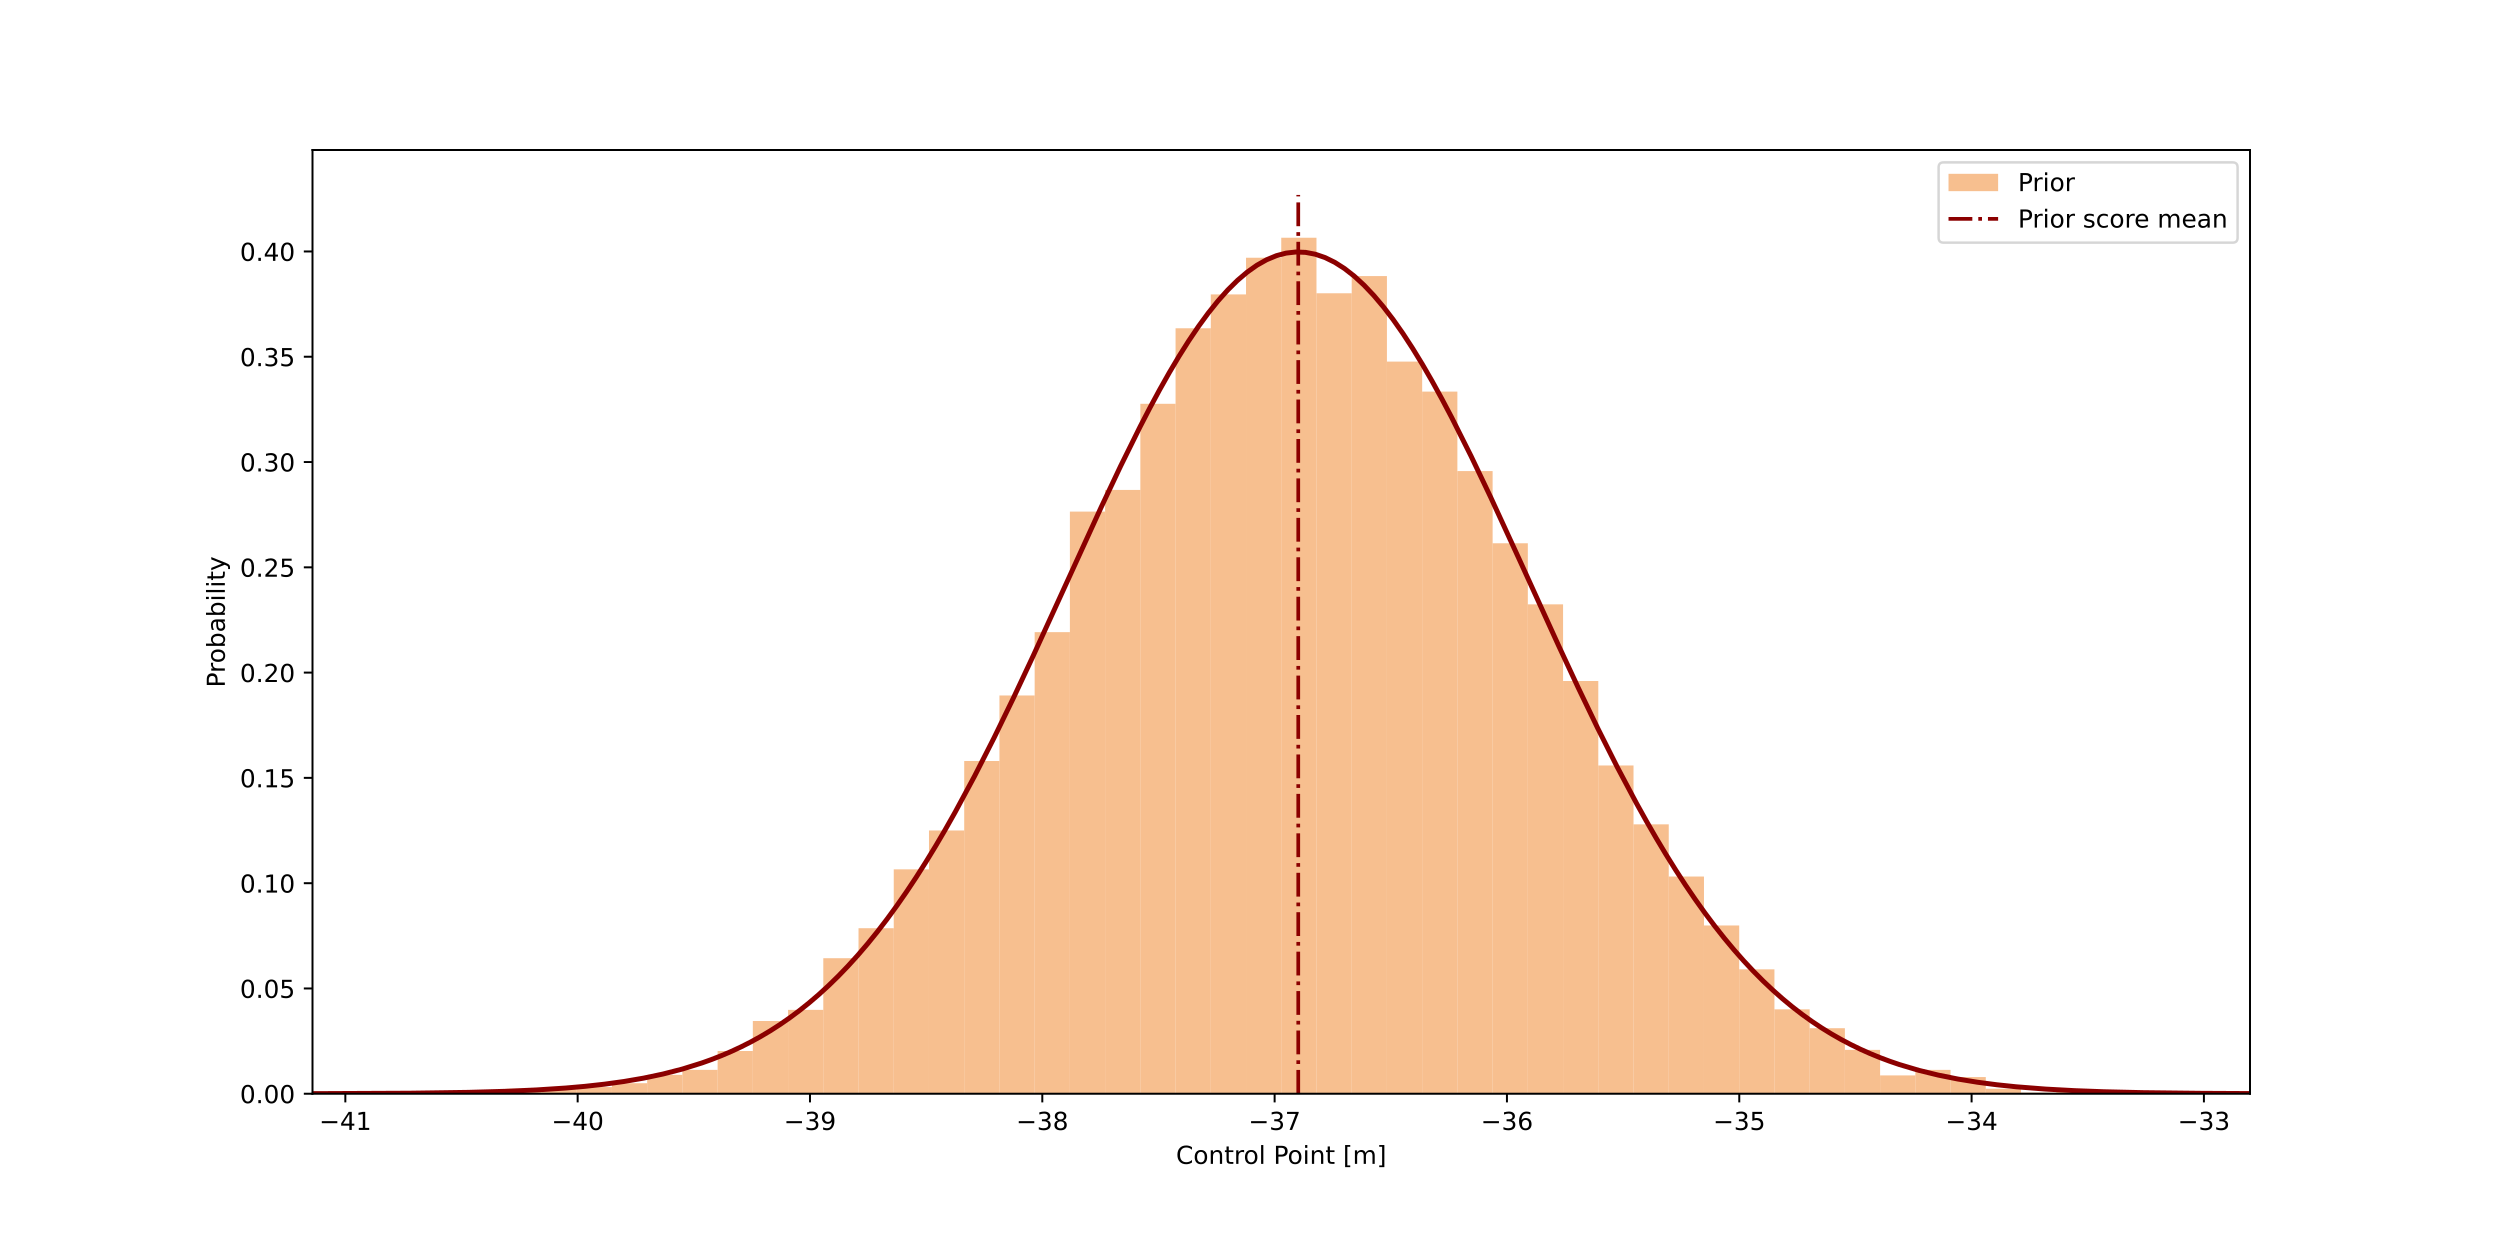 <?xml version="1.0" encoding="utf-8" standalone="no"?>
<!DOCTYPE svg PUBLIC "-//W3C//DTD SVG 1.1//EN"
  "http://www.w3.org/Graphics/SVG/1.1/DTD/svg11.dtd">
<!-- Created with matplotlib (https://matplotlib.org/) -->
<svg height="504pt" version="1.1" viewBox="0 0 1008 504" width="1008pt" xmlns="http://www.w3.org/2000/svg" xmlns:xlink="http://www.w3.org/1999/xlink">
 <defs>
  <style type="text/css">
*{stroke-linecap:butt;stroke-linejoin:round;}
  </style>
 </defs>
 <g id="figure_1">
  <g id="patch_1">
   <path d="M 0 504 
L 1008 504 
L 1008 0 
L 0 0 
z
" style="fill:#ffffff;"/>
  </g>
  <g id="axes_1">
   <g id="patch_2">
    <path d="M 126 441 
L 907.2 441 
L 907.2 60.48 
L 126 60.48 
z
" style="fill:#ffffff;"/>
   </g>
   <g id="patch_3">
    <path clip-path="url(#p8ef3397b6d)" d="M 161.509 441 
L 175.713 441 
L 175.713 440.328 
L 161.509 440.328 
z
" style="fill:#f4a460;opacity:0.7;"/>
   </g>
   <g id="patch_4">
    <path clip-path="url(#p8ef3397b6d)" d="M 175.713 441 
L 189.916 441 
L 189.916 440.552 
L 175.713 440.552 
z
" style="fill:#f4a460;opacity:0.7;"/>
   </g>
   <g id="patch_5">
    <path clip-path="url(#p8ef3397b6d)" d="M 189.916 441 
L 204.12 441 
L 204.12 440.328 
L 189.916 440.328 
z
" style="fill:#f4a460;opacity:0.7;"/>
   </g>
   <g id="patch_6">
    <path clip-path="url(#p8ef3397b6d)" d="M 204.12 441 
L 218.324 441 
L 218.324 438.984 
L 204.12 438.984 
z
" style="fill:#f4a460;opacity:0.7;"/>
   </g>
   <g id="patch_7">
    <path clip-path="url(#p8ef3397b6d)" d="M 218.324 441 
L 232.527 441 
L 232.527 438.536 
L 218.324 438.536 
z
" style="fill:#f4a460;opacity:0.7;"/>
   </g>
   <g id="patch_8">
    <path clip-path="url(#p8ef3397b6d)" d="M 232.527 441 
L 246.731 441 
L 246.731 438.312 
L 232.527 438.312 
z
" style="fill:#f4a460;opacity:0.7;"/>
   </g>
   <g id="patch_9">
    <path clip-path="url(#p8ef3397b6d)" d="M 246.731 441 
L 260.935 441 
L 260.935 436.745 
L 246.731 436.745 
z
" style="fill:#f4a460;opacity:0.7;"/>
   </g>
   <g id="patch_10">
    <path clip-path="url(#p8ef3397b6d)" d="M 260.935 441 
L 275.138 441 
L 275.138 433.385 
L 260.935 433.385 
z
" style="fill:#f4a460;opacity:0.7;"/>
   </g>
   <g id="patch_11">
    <path clip-path="url(#p8ef3397b6d)" d="M 275.138 441 
L 289.342 441 
L 289.342 431.369 
L 275.138 431.369 
z
" style="fill:#f4a460;opacity:0.7;"/>
   </g>
   <g id="patch_12">
    <path clip-path="url(#p8ef3397b6d)" d="M 289.342 441 
L 303.545 441 
L 303.545 423.754 
L 289.342 423.754 
z
" style="fill:#f4a460;opacity:0.7;"/>
   </g>
   <g id="patch_13">
    <path clip-path="url(#p8ef3397b6d)" d="M 303.545 441 
L 317.749 441 
L 317.749 411.659 
L 303.545 411.659 
z
" style="fill:#f4a460;opacity:0.7;"/>
   </g>
   <g id="patch_14">
    <path clip-path="url(#p8ef3397b6d)" d="M 317.749 441 
L 331.953 441 
L 331.953 407.18 
L 317.749 407.18 
z
" style="fill:#f4a460;opacity:0.7;"/>
   </g>
   <g id="patch_15">
    <path clip-path="url(#p8ef3397b6d)" d="M 331.953 441 
L 346.156 441 
L 346.156 386.351 
L 331.953 386.351 
z
" style="fill:#f4a460;opacity:0.7;"/>
   </g>
   <g id="patch_16">
    <path clip-path="url(#p8ef3397b6d)" d="M 346.156 441 
L 360.36 441 
L 360.36 374.256 
L 346.156 374.256 
z
" style="fill:#f4a460;opacity:0.7;"/>
   </g>
   <g id="patch_17">
    <path clip-path="url(#p8ef3397b6d)" d="M 360.36 441 
L 374.564 441 
L 374.564 350.515 
L 360.36 350.515 
z
" style="fill:#f4a460;opacity:0.7;"/>
   </g>
   <g id="patch_18">
    <path clip-path="url(#p8ef3397b6d)" d="M 374.564 441 
L 388.767 441 
L 388.767 334.837 
L 374.564 334.837 
z
" style="fill:#f4a460;opacity:0.7;"/>
   </g>
   <g id="patch_19">
    <path clip-path="url(#p8ef3397b6d)" d="M 388.767 441 
L 402.971 441 
L 402.971 306.84 
L 388.767 306.84 
z
" style="fill:#f4a460;opacity:0.7;"/>
   </g>
   <g id="patch_20">
    <path clip-path="url(#p8ef3397b6d)" d="M 402.971 441 
L 417.175 441 
L 417.175 280.411 
L 402.971 280.411 
z
" style="fill:#f4a460;opacity:0.7;"/>
   </g>
   <g id="patch_21">
    <path clip-path="url(#p8ef3397b6d)" d="M 417.175 441 
L 431.378 441 
L 431.378 254.878 
L 417.175 254.878 
z
" style="fill:#f4a460;opacity:0.7;"/>
   </g>
   <g id="patch_22">
    <path clip-path="url(#p8ef3397b6d)" d="M 431.378 441 
L 445.582 441 
L 445.582 206.276 
L 431.378 206.276 
z
" style="fill:#f4a460;opacity:0.7;"/>
   </g>
   <g id="patch_23">
    <path clip-path="url(#p8ef3397b6d)" d="M 445.582 441 
L 459.785 441 
L 459.785 197.541 
L 445.582 197.541 
z
" style="fill:#f4a460;opacity:0.7;"/>
   </g>
   <g id="patch_24">
    <path clip-path="url(#p8ef3397b6d)" d="M 459.785 441 
L 473.989 441 
L 473.989 162.825 
L 459.785 162.825 
z
" style="fill:#f4a460;opacity:0.7;"/>
   </g>
   <g id="patch_25">
    <path clip-path="url(#p8ef3397b6d)" d="M 473.989 441 
L 488.193 441 
L 488.193 132.365 
L 473.989 132.365 
z
" style="fill:#f4a460;opacity:0.7;"/>
   </g>
   <g id="patch_26">
    <path clip-path="url(#p8ef3397b6d)" d="M 488.193 441 
L 502.396 441 
L 502.396 118.702 
L 488.193 118.702 
z
" style="fill:#f4a460;opacity:0.7;"/>
   </g>
   <g id="patch_27">
    <path clip-path="url(#p8ef3397b6d)" d="M 502.396 441 
L 516.6 441 
L 516.6 103.92 
L 502.396 103.92 
z
" style="fill:#f4a460;opacity:0.7;"/>
   </g>
   <g id="patch_28">
    <path clip-path="url(#p8ef3397b6d)" d="M 516.6 441 
L 530.804 441 
L 530.804 95.857 
L 516.6 95.857 
z
" style="fill:#f4a460;opacity:0.7;"/>
   </g>
   <g id="patch_29">
    <path clip-path="url(#p8ef3397b6d)" d="M 530.804 441 
L 545.007 441 
L 545.007 118.254 
L 530.804 118.254 
z
" style="fill:#f4a460;opacity:0.7;"/>
   </g>
   <g id="patch_30">
    <path clip-path="url(#p8ef3397b6d)" d="M 545.007 441 
L 559.211 441 
L 559.211 111.311 
L 545.007 111.311 
z
" style="fill:#f4a460;opacity:0.7;"/>
   </g>
   <g id="patch_31">
    <path clip-path="url(#p8ef3397b6d)" d="M 559.211 441 
L 573.415 441 
L 573.415 145.803 
L 559.211 145.803 
z
" style="fill:#f4a460;opacity:0.7;"/>
   </g>
   <g id="patch_32">
    <path clip-path="url(#p8ef3397b6d)" d="M 573.415 441 
L 587.618 441 
L 587.618 157.898 
L 573.415 157.898 
z
" style="fill:#f4a460;opacity:0.7;"/>
   </g>
   <g id="patch_33">
    <path clip-path="url(#p8ef3397b6d)" d="M 587.618 441 
L 601.822 441 
L 601.822 189.926 
L 587.618 189.926 
z
" style="fill:#f4a460;opacity:0.7;"/>
   </g>
   <g id="patch_34">
    <path clip-path="url(#p8ef3397b6d)" d="M 601.822 441 
L 616.025 441 
L 616.025 219.042 
L 601.822 219.042 
z
" style="fill:#f4a460;opacity:0.7;"/>
   </g>
   <g id="patch_35">
    <path clip-path="url(#p8ef3397b6d)" d="M 616.025 441 
L 630.229 441 
L 630.229 243.68 
L 616.025 243.68 
z
" style="fill:#f4a460;opacity:0.7;"/>
   </g>
   <g id="patch_36">
    <path clip-path="url(#p8ef3397b6d)" d="M 630.229 441 
L 644.433 441 
L 644.433 274.588 
L 630.229 274.588 
z
" style="fill:#f4a460;opacity:0.7;"/>
   </g>
   <g id="patch_37">
    <path clip-path="url(#p8ef3397b6d)" d="M 644.433 441 
L 658.636 441 
L 658.636 308.632 
L 644.433 308.632 
z
" style="fill:#f4a460;opacity:0.7;"/>
   </g>
   <g id="patch_38">
    <path clip-path="url(#p8ef3397b6d)" d="M 658.636 441 
L 672.84 441 
L 672.84 332.373 
L 658.636 332.373 
z
" style="fill:#f4a460;opacity:0.7;"/>
   </g>
   <g id="patch_39">
    <path clip-path="url(#p8ef3397b6d)" d="M 672.84 441 
L 687.044 441 
L 687.044 353.426 
L 672.84 353.426 
z
" style="fill:#f4a460;opacity:0.7;"/>
   </g>
   <g id="patch_40">
    <path clip-path="url(#p8ef3397b6d)" d="M 687.044 441 
L 701.247 441 
L 701.247 373.136 
L 687.044 373.136 
z
" style="fill:#f4a460;opacity:0.7;"/>
   </g>
   <g id="patch_41">
    <path clip-path="url(#p8ef3397b6d)" d="M 701.247 441 
L 715.451 441 
L 715.451 390.83 
L 701.247 390.83 
z
" style="fill:#f4a460;opacity:0.7;"/>
   </g>
   <g id="patch_42">
    <path clip-path="url(#p8ef3397b6d)" d="M 715.451 441 
L 729.655 441 
L 729.655 406.956 
L 715.451 406.956 
z
" style="fill:#f4a460;opacity:0.7;"/>
   </g>
   <g id="patch_43">
    <path clip-path="url(#p8ef3397b6d)" d="M 729.655 441 
L 743.858 441 
L 743.858 414.571 
L 729.655 414.571 
z
" style="fill:#f4a460;opacity:0.7;"/>
   </g>
   <g id="patch_44">
    <path clip-path="url(#p8ef3397b6d)" d="M 743.858 441 
L 758.062 441 
L 758.062 423.306 
L 743.858 423.306 
z
" style="fill:#f4a460;opacity:0.7;"/>
   </g>
   <g id="patch_45">
    <path clip-path="url(#p8ef3397b6d)" d="M 758.062 441 
L 772.265 441 
L 772.265 433.609 
L 758.062 433.609 
z
" style="fill:#f4a460;opacity:0.7;"/>
   </g>
   <g id="patch_46">
    <path clip-path="url(#p8ef3397b6d)" d="M 772.265 441 
L 786.469 441 
L 786.469 431.369 
L 772.265 431.369 
z
" style="fill:#f4a460;opacity:0.7;"/>
   </g>
   <g id="patch_47">
    <path clip-path="url(#p8ef3397b6d)" d="M 786.469 441 
L 800.673 441 
L 800.673 434.281 
L 786.469 434.281 
z
" style="fill:#f4a460;opacity:0.7;"/>
   </g>
   <g id="patch_48">
    <path clip-path="url(#p8ef3397b6d)" d="M 800.673 441 
L 814.876 441 
L 814.876 438.984 
L 800.673 438.984 
z
" style="fill:#f4a460;opacity:0.7;"/>
   </g>
   <g id="patch_49">
    <path clip-path="url(#p8ef3397b6d)" d="M 814.876 441 
L 829.08 441 
L 829.08 440.552 
L 814.876 440.552 
z
" style="fill:#f4a460;opacity:0.7;"/>
   </g>
   <g id="patch_50">
    <path clip-path="url(#p8ef3397b6d)" d="M 829.08 441 
L 843.284 441 
L 843.284 440.328 
L 829.08 440.328 
z
" style="fill:#f4a460;opacity:0.7;"/>
   </g>
   <g id="patch_51">
    <path clip-path="url(#p8ef3397b6d)" d="M 843.284 441 
L 857.487 441 
L 857.487 441 
L 843.284 441 
z
" style="fill:#f4a460;opacity:0.7;"/>
   </g>
   <g id="patch_52">
    <path clip-path="url(#p8ef3397b6d)" d="M 857.487 441 
L 871.691 441 
L 871.691 440.104 
L 857.487 440.104 
z
" style="fill:#f4a460;opacity:0.7;"/>
   </g>
   <g id="matplotlib.axis_1">
    <g id="xtick_1">
     <g id="line2d_1">
      <defs>
       <path d="M 0 0 
L 0 3.5 
" id="m806d39dce5" style="stroke:#000000;stroke-width:0.8;"/>
      </defs>
      <g>
       <use style="stroke:#000000;stroke-width:0.8;" x="139.239" xlink:href="#m806d39dce5" y="441"/>
      </g>
     </g>
     <g id="text_1">
      <!-- −41 -->
      <defs>
       <path d="M 10.594 35.5 
L 73.188 35.5 
L 73.188 27.203 
L 10.594 27.203 
z
" id="DejaVuSans-8722"/>
       <path d="M 37.797 64.312 
L 12.891 25.391 
L 37.797 25.391 
z
M 35.203 72.906 
L 47.609 72.906 
L 47.609 25.391 
L 58.016 25.391 
L 58.016 17.188 
L 47.609 17.188 
L 47.609 0 
L 37.797 0 
L 37.797 17.188 
L 4.891 17.188 
L 4.891 26.703 
z
" id="DejaVuSans-52"/>
       <path d="M 12.406 8.297 
L 28.516 8.297 
L 28.516 63.922 
L 10.984 60.406 
L 10.984 69.391 
L 28.422 72.906 
L 38.281 72.906 
L 38.281 8.297 
L 54.391 8.297 
L 54.391 0 
L 12.406 0 
z
" id="DejaVuSans-49"/>
      </defs>
      <g transform="translate(128.687 455.598)scale(0.1 -0.1)">
       <use xlink:href="#DejaVuSans-8722"/>
       <use x="83.789" xlink:href="#DejaVuSans-52"/>
       <use x="147.412" xlink:href="#DejaVuSans-49"/>
      </g>
     </g>
    </g>
    <g id="xtick_2">
     <g id="line2d_2">
      <g>
       <use style="stroke:#000000;stroke-width:0.8;" x="232.912" xlink:href="#m806d39dce5" y="441"/>
      </g>
     </g>
     <g id="text_2">
      <!-- −40 -->
      <defs>
       <path d="M 31.781 66.406 
Q 24.172 66.406 20.328 58.906 
Q 16.5 51.422 16.5 36.375 
Q 16.5 21.391 20.328 13.891 
Q 24.172 6.391 31.781 6.391 
Q 39.453 6.391 43.281 13.891 
Q 47.125 21.391 47.125 36.375 
Q 47.125 51.422 43.281 58.906 
Q 39.453 66.406 31.781 66.406 
z
M 31.781 74.219 
Q 44.047 74.219 50.516 64.516 
Q 56.984 54.828 56.984 36.375 
Q 56.984 17.969 50.516 8.266 
Q 44.047 -1.422 31.781 -1.422 
Q 19.531 -1.422 13.062 8.266 
Q 6.594 17.969 6.594 36.375 
Q 6.594 54.828 13.062 64.516 
Q 19.531 74.219 31.781 74.219 
z
" id="DejaVuSans-48"/>
      </defs>
      <g transform="translate(222.359 455.598)scale(0.1 -0.1)">
       <use xlink:href="#DejaVuSans-8722"/>
       <use x="83.789" xlink:href="#DejaVuSans-52"/>
       <use x="147.412" xlink:href="#DejaVuSans-48"/>
      </g>
     </g>
    </g>
    <g id="xtick_3">
     <g id="line2d_3">
      <g>
       <use style="stroke:#000000;stroke-width:0.8;" x="326.584" xlink:href="#m806d39dce5" y="441"/>
      </g>
     </g>
     <g id="text_3">
      <!-- −39 -->
      <defs>
       <path d="M 40.578 39.312 
Q 47.656 37.797 51.625 33 
Q 55.609 28.219 55.609 21.188 
Q 55.609 10.406 48.188 4.484 
Q 40.766 -1.422 27.094 -1.422 
Q 22.516 -1.422 17.656 -0.516 
Q 12.797 0.391 7.625 2.203 
L 7.625 11.719 
Q 11.719 9.328 16.594 8.109 
Q 21.484 6.891 26.812 6.891 
Q 36.078 6.891 40.938 10.547 
Q 45.797 14.203 45.797 21.188 
Q 45.797 27.641 41.281 31.266 
Q 36.766 34.906 28.719 34.906 
L 20.219 34.906 
L 20.219 43.016 
L 29.109 43.016 
Q 36.375 43.016 40.234 45.922 
Q 44.094 48.828 44.094 54.297 
Q 44.094 59.906 40.109 62.906 
Q 36.141 65.922 28.719 65.922 
Q 24.656 65.922 20.016 65.031 
Q 15.375 64.156 9.812 62.312 
L 9.812 71.094 
Q 15.438 72.656 20.344 73.438 
Q 25.25 74.219 29.594 74.219 
Q 40.828 74.219 47.359 69.109 
Q 53.906 64.016 53.906 55.328 
Q 53.906 49.266 50.438 45.094 
Q 46.969 40.922 40.578 39.312 
z
" id="DejaVuSans-51"/>
       <path d="M 10.984 1.516 
L 10.984 10.5 
Q 14.703 8.734 18.5 7.812 
Q 22.312 6.891 25.984 6.891 
Q 35.75 6.891 40.891 13.453 
Q 46.047 20.016 46.781 33.406 
Q 43.953 29.203 39.594 26.953 
Q 35.25 24.703 29.984 24.703 
Q 19.047 24.703 12.672 31.312 
Q 6.297 37.938 6.297 49.422 
Q 6.297 60.641 12.938 67.422 
Q 19.578 74.219 30.609 74.219 
Q 43.266 74.219 49.922 64.516 
Q 56.594 54.828 56.594 36.375 
Q 56.594 19.141 48.406 8.859 
Q 40.234 -1.422 26.422 -1.422 
Q 22.703 -1.422 18.891 -0.688 
Q 15.094 0.047 10.984 1.516 
z
M 30.609 32.422 
Q 37.25 32.422 41.125 36.953 
Q 45.016 41.5 45.016 49.422 
Q 45.016 57.281 41.125 61.844 
Q 37.25 66.406 30.609 66.406 
Q 23.969 66.406 20.094 61.844 
Q 16.219 57.281 16.219 49.422 
Q 16.219 41.5 20.094 36.953 
Q 23.969 32.422 30.609 32.422 
z
" id="DejaVuSans-57"/>
      </defs>
      <g transform="translate(316.032 455.598)scale(0.1 -0.1)">
       <use xlink:href="#DejaVuSans-8722"/>
       <use x="83.789" xlink:href="#DejaVuSans-51"/>
       <use x="147.412" xlink:href="#DejaVuSans-57"/>
      </g>
     </g>
    </g>
    <g id="xtick_4">
     <g id="line2d_4">
      <g>
       <use style="stroke:#000000;stroke-width:0.8;" x="420.256" xlink:href="#m806d39dce5" y="441"/>
      </g>
     </g>
     <g id="text_4">
      <!-- −38 -->
      <defs>
       <path d="M 31.781 34.625 
Q 24.75 34.625 20.719 30.859 
Q 16.703 27.094 16.703 20.516 
Q 16.703 13.922 20.719 10.156 
Q 24.75 6.391 31.781 6.391 
Q 38.812 6.391 42.859 10.172 
Q 46.922 13.969 46.922 20.516 
Q 46.922 27.094 42.891 30.859 
Q 38.875 34.625 31.781 34.625 
z
M 21.922 38.812 
Q 15.578 40.375 12.031 44.719 
Q 8.5 49.078 8.5 55.328 
Q 8.5 64.062 14.719 69.141 
Q 20.953 74.219 31.781 74.219 
Q 42.672 74.219 48.875 69.141 
Q 55.078 64.062 55.078 55.328 
Q 55.078 49.078 51.531 44.719 
Q 48 40.375 41.703 38.812 
Q 48.828 37.156 52.797 32.312 
Q 56.781 27.484 56.781 20.516 
Q 56.781 9.906 50.312 4.234 
Q 43.844 -1.422 31.781 -1.422 
Q 19.734 -1.422 13.25 4.234 
Q 6.781 9.906 6.781 20.516 
Q 6.781 27.484 10.781 32.312 
Q 14.797 37.156 21.922 38.812 
z
M 18.312 54.391 
Q 18.312 48.734 21.844 45.562 
Q 25.391 42.391 31.781 42.391 
Q 38.141 42.391 41.719 45.562 
Q 45.312 48.734 45.312 54.391 
Q 45.312 60.062 41.719 63.234 
Q 38.141 66.406 31.781 66.406 
Q 25.391 66.406 21.844 63.234 
Q 18.312 60.062 18.312 54.391 
z
" id="DejaVuSans-56"/>
      </defs>
      <g transform="translate(409.704 455.598)scale(0.1 -0.1)">
       <use xlink:href="#DejaVuSans-8722"/>
       <use x="83.789" xlink:href="#DejaVuSans-51"/>
       <use x="147.412" xlink:href="#DejaVuSans-56"/>
      </g>
     </g>
    </g>
    <g id="xtick_5">
     <g id="line2d_5">
      <g>
       <use style="stroke:#000000;stroke-width:0.8;" x="513.929" xlink:href="#m806d39dce5" y="441"/>
      </g>
     </g>
     <g id="text_5">
      <!-- −37 -->
      <defs>
       <path d="M 8.203 72.906 
L 55.078 72.906 
L 55.078 68.703 
L 28.609 0 
L 18.312 0 
L 43.219 64.594 
L 8.203 64.594 
z
" id="DejaVuSans-55"/>
      </defs>
      <g transform="translate(503.376 455.598)scale(0.1 -0.1)">
       <use xlink:href="#DejaVuSans-8722"/>
       <use x="83.789" xlink:href="#DejaVuSans-51"/>
       <use x="147.412" xlink:href="#DejaVuSans-55"/>
      </g>
     </g>
    </g>
    <g id="xtick_6">
     <g id="line2d_6">
      <g>
       <use style="stroke:#000000;stroke-width:0.8;" x="607.601" xlink:href="#m806d39dce5" y="441"/>
      </g>
     </g>
     <g id="text_6">
      <!-- −36 -->
      <defs>
       <path d="M 33.016 40.375 
Q 26.375 40.375 22.484 35.828 
Q 18.609 31.297 18.609 23.391 
Q 18.609 15.531 22.484 10.953 
Q 26.375 6.391 33.016 6.391 
Q 39.656 6.391 43.531 10.953 
Q 47.406 15.531 47.406 23.391 
Q 47.406 31.297 43.531 35.828 
Q 39.656 40.375 33.016 40.375 
z
M 52.594 71.297 
L 52.594 62.312 
Q 48.875 64.062 45.094 64.984 
Q 41.312 65.922 37.594 65.922 
Q 27.828 65.922 22.672 59.328 
Q 17.531 52.734 16.797 39.406 
Q 19.672 43.656 24.016 45.922 
Q 28.375 48.188 33.594 48.188 
Q 44.578 48.188 50.953 41.516 
Q 57.328 34.859 57.328 23.391 
Q 57.328 12.156 50.688 5.359 
Q 44.047 -1.422 33.016 -1.422 
Q 20.359 -1.422 13.672 8.266 
Q 6.984 17.969 6.984 36.375 
Q 6.984 53.656 15.188 63.938 
Q 23.391 74.219 37.203 74.219 
Q 40.922 74.219 44.703 73.484 
Q 48.484 72.75 52.594 71.297 
z
" id="DejaVuSans-54"/>
      </defs>
      <g transform="translate(597.049 455.598)scale(0.1 -0.1)">
       <use xlink:href="#DejaVuSans-8722"/>
       <use x="83.789" xlink:href="#DejaVuSans-51"/>
       <use x="147.412" xlink:href="#DejaVuSans-54"/>
      </g>
     </g>
    </g>
    <g id="xtick_7">
     <g id="line2d_7">
      <g>
       <use style="stroke:#000000;stroke-width:0.8;" x="701.273" xlink:href="#m806d39dce5" y="441"/>
      </g>
     </g>
     <g id="text_7">
      <!-- −35 -->
      <defs>
       <path d="M 10.797 72.906 
L 49.516 72.906 
L 49.516 64.594 
L 19.828 64.594 
L 19.828 46.734 
Q 21.969 47.469 24.109 47.828 
Q 26.266 48.188 28.422 48.188 
Q 40.625 48.188 47.75 41.5 
Q 54.891 34.812 54.891 23.391 
Q 54.891 11.625 47.562 5.094 
Q 40.234 -1.422 26.906 -1.422 
Q 22.312 -1.422 17.547 -0.641 
Q 12.797 0.141 7.719 1.703 
L 7.719 11.625 
Q 12.109 9.234 16.797 8.062 
Q 21.484 6.891 26.703 6.891 
Q 35.156 6.891 40.078 11.328 
Q 45.016 15.766 45.016 23.391 
Q 45.016 31 40.078 35.438 
Q 35.156 39.891 26.703 39.891 
Q 22.75 39.891 18.812 39.016 
Q 14.891 38.141 10.797 36.281 
z
" id="DejaVuSans-53"/>
      </defs>
      <g transform="translate(690.721 455.598)scale(0.1 -0.1)">
       <use xlink:href="#DejaVuSans-8722"/>
       <use x="83.789" xlink:href="#DejaVuSans-51"/>
       <use x="147.412" xlink:href="#DejaVuSans-53"/>
      </g>
     </g>
    </g>
    <g id="xtick_8">
     <g id="line2d_8">
      <g>
       <use style="stroke:#000000;stroke-width:0.8;" x="794.946" xlink:href="#m806d39dce5" y="441"/>
      </g>
     </g>
     <g id="text_8">
      <!-- −34 -->
      <g transform="translate(784.393 455.598)scale(0.1 -0.1)">
       <use xlink:href="#DejaVuSans-8722"/>
       <use x="83.789" xlink:href="#DejaVuSans-51"/>
       <use x="147.412" xlink:href="#DejaVuSans-52"/>
      </g>
     </g>
    </g>
    <g id="xtick_9">
     <g id="line2d_9">
      <g>
       <use style="stroke:#000000;stroke-width:0.8;" x="888.618" xlink:href="#m806d39dce5" y="441"/>
      </g>
     </g>
     <g id="text_9">
      <!-- −33 -->
      <g transform="translate(878.066 455.598)scale(0.1 -0.1)">
       <use xlink:href="#DejaVuSans-8722"/>
       <use x="83.789" xlink:href="#DejaVuSans-51"/>
       <use x="147.412" xlink:href="#DejaVuSans-51"/>
      </g>
     </g>
    </g>
    <g id="text_10">
     <!-- Control Point [m] -->
     <defs>
      <path d="M 64.406 67.281 
L 64.406 56.891 
Q 59.422 61.531 53.781 63.812 
Q 48.141 66.109 41.797 66.109 
Q 29.297 66.109 22.656 58.469 
Q 16.016 50.828 16.016 36.375 
Q 16.016 21.969 22.656 14.328 
Q 29.297 6.688 41.797 6.688 
Q 48.141 6.688 53.781 8.984 
Q 59.422 11.281 64.406 15.922 
L 64.406 5.609 
Q 59.234 2.094 53.438 0.328 
Q 47.656 -1.422 41.219 -1.422 
Q 24.656 -1.422 15.125 8.703 
Q 5.609 18.844 5.609 36.375 
Q 5.609 53.953 15.125 64.078 
Q 24.656 74.219 41.219 74.219 
Q 47.75 74.219 53.531 72.484 
Q 59.328 70.75 64.406 67.281 
z
" id="DejaVuSans-67"/>
      <path d="M 30.609 48.391 
Q 23.391 48.391 19.188 42.75 
Q 14.984 37.109 14.984 27.297 
Q 14.984 17.484 19.156 11.844 
Q 23.344 6.203 30.609 6.203 
Q 37.797 6.203 41.984 11.859 
Q 46.188 17.531 46.188 27.297 
Q 46.188 37.016 41.984 42.703 
Q 37.797 48.391 30.609 48.391 
z
M 30.609 56 
Q 42.328 56 49.016 48.375 
Q 55.719 40.766 55.719 27.297 
Q 55.719 13.875 49.016 6.219 
Q 42.328 -1.422 30.609 -1.422 
Q 18.844 -1.422 12.172 6.219 
Q 5.516 13.875 5.516 27.297 
Q 5.516 40.766 12.172 48.375 
Q 18.844 56 30.609 56 
z
" id="DejaVuSans-111"/>
      <path d="M 54.891 33.016 
L 54.891 0 
L 45.906 0 
L 45.906 32.719 
Q 45.906 40.484 42.875 44.328 
Q 39.844 48.188 33.797 48.188 
Q 26.516 48.188 22.312 43.547 
Q 18.109 38.922 18.109 30.906 
L 18.109 0 
L 9.078 0 
L 9.078 54.688 
L 18.109 54.688 
L 18.109 46.188 
Q 21.344 51.125 25.703 53.562 
Q 30.078 56 35.797 56 
Q 45.219 56 50.047 50.172 
Q 54.891 44.344 54.891 33.016 
z
" id="DejaVuSans-110"/>
      <path d="M 18.312 70.219 
L 18.312 54.688 
L 36.812 54.688 
L 36.812 47.703 
L 18.312 47.703 
L 18.312 18.016 
Q 18.312 11.328 20.141 9.422 
Q 21.969 7.516 27.594 7.516 
L 36.812 7.516 
L 36.812 0 
L 27.594 0 
Q 17.188 0 13.234 3.875 
Q 9.281 7.766 9.281 18.016 
L 9.281 47.703 
L 2.688 47.703 
L 2.688 54.688 
L 9.281 54.688 
L 9.281 70.219 
z
" id="DejaVuSans-116"/>
      <path d="M 41.109 46.297 
Q 39.594 47.172 37.812 47.578 
Q 36.031 48 33.891 48 
Q 26.266 48 22.188 43.047 
Q 18.109 38.094 18.109 28.812 
L 18.109 0 
L 9.078 0 
L 9.078 54.688 
L 18.109 54.688 
L 18.109 46.188 
Q 20.953 51.172 25.484 53.578 
Q 30.031 56 36.531 56 
Q 37.453 56 38.578 55.875 
Q 39.703 55.766 41.062 55.516 
z
" id="DejaVuSans-114"/>
      <path d="M 9.422 75.984 
L 18.406 75.984 
L 18.406 0 
L 9.422 0 
z
" id="DejaVuSans-108"/>
      <path id="DejaVuSans-32"/>
      <path d="M 19.672 64.797 
L 19.672 37.406 
L 32.078 37.406 
Q 38.969 37.406 42.719 40.969 
Q 46.484 44.531 46.484 51.125 
Q 46.484 57.672 42.719 61.234 
Q 38.969 64.797 32.078 64.797 
z
M 9.812 72.906 
L 32.078 72.906 
Q 44.344 72.906 50.609 67.359 
Q 56.891 61.812 56.891 51.125 
Q 56.891 40.328 50.609 34.812 
Q 44.344 29.297 32.078 29.297 
L 19.672 29.297 
L 19.672 0 
L 9.812 0 
z
" id="DejaVuSans-80"/>
      <path d="M 9.422 54.688 
L 18.406 54.688 
L 18.406 0 
L 9.422 0 
z
M 9.422 75.984 
L 18.406 75.984 
L 18.406 64.594 
L 9.422 64.594 
z
" id="DejaVuSans-105"/>
      <path d="M 8.594 75.984 
L 29.297 75.984 
L 29.297 69 
L 17.578 69 
L 17.578 -6.203 
L 29.297 -6.203 
L 29.297 -13.188 
L 8.594 -13.188 
z
" id="DejaVuSans-91"/>
      <path d="M 52 44.188 
Q 55.375 50.25 60.062 53.125 
Q 64.75 56 71.094 56 
Q 79.641 56 84.281 50.016 
Q 88.922 44.047 88.922 33.016 
L 88.922 0 
L 79.891 0 
L 79.891 32.719 
Q 79.891 40.578 77.094 44.375 
Q 74.312 48.188 68.609 48.188 
Q 61.625 48.188 57.562 43.547 
Q 53.516 38.922 53.516 30.906 
L 53.516 0 
L 44.484 0 
L 44.484 32.719 
Q 44.484 40.625 41.703 44.406 
Q 38.922 48.188 33.109 48.188 
Q 26.219 48.188 22.156 43.531 
Q 18.109 38.875 18.109 30.906 
L 18.109 0 
L 9.078 0 
L 9.078 54.688 
L 18.109 54.688 
L 18.109 46.188 
Q 21.188 51.219 25.484 53.609 
Q 29.781 56 35.688 56 
Q 41.656 56 45.828 52.969 
Q 50 49.953 52 44.188 
z
" id="DejaVuSans-109"/>
      <path d="M 30.422 75.984 
L 30.422 -13.188 
L 9.719 -13.188 
L 9.719 -6.203 
L 21.391 -6.203 
L 21.391 69 
L 9.719 69 
L 9.719 75.984 
z
" id="DejaVuSans-93"/>
     </defs>
     <g transform="translate(474.168 469.277)scale(0.1 -0.1)">
      <use xlink:href="#DejaVuSans-67"/>
      <use x="69.824" xlink:href="#DejaVuSans-111"/>
      <use x="131.006" xlink:href="#DejaVuSans-110"/>
      <use x="194.385" xlink:href="#DejaVuSans-116"/>
      <use x="233.594" xlink:href="#DejaVuSans-114"/>
      <use x="272.457" xlink:href="#DejaVuSans-111"/>
      <use x="333.639" xlink:href="#DejaVuSans-108"/>
      <use x="361.422" xlink:href="#DejaVuSans-32"/>
      <use x="393.209" xlink:href="#DejaVuSans-80"/>
      <use x="449.887" xlink:href="#DejaVuSans-111"/>
      <use x="511.068" xlink:href="#DejaVuSans-105"/>
      <use x="538.852" xlink:href="#DejaVuSans-110"/>
      <use x="602.23" xlink:href="#DejaVuSans-116"/>
      <use x="641.439" xlink:href="#DejaVuSans-32"/>
      <use x="673.227" xlink:href="#DejaVuSans-91"/>
      <use x="712.24" xlink:href="#DejaVuSans-109"/>
      <use x="809.652" xlink:href="#DejaVuSans-93"/>
     </g>
    </g>
   </g>
   <g id="matplotlib.axis_2">
    <g id="ytick_1">
     <g id="line2d_10">
      <defs>
       <path d="M 0 0 
L -3.5 0 
" id="m467555f868" style="stroke:#000000;stroke-width:0.8;"/>
      </defs>
      <g>
       <use style="stroke:#000000;stroke-width:0.8;" x="126" xlink:href="#m467555f868" y="441"/>
      </g>
     </g>
     <g id="text_11">
      <!-- 0.00 -->
      <defs>
       <path d="M 10.688 12.406 
L 21 12.406 
L 21 0 
L 10.688 0 
z
" id="DejaVuSans-46"/>
      </defs>
      <g transform="translate(96.734 444.799)scale(0.1 -0.1)">
       <use xlink:href="#DejaVuSans-48"/>
       <use x="63.623" xlink:href="#DejaVuSans-46"/>
       <use x="95.41" xlink:href="#DejaVuSans-48"/>
       <use x="159.033" xlink:href="#DejaVuSans-48"/>
      </g>
     </g>
    </g>
    <g id="ytick_2">
     <g id="line2d_11">
      <g>
       <use style="stroke:#000000;stroke-width:0.8;" x="126" xlink:href="#m467555f868" y="398.548"/>
      </g>
     </g>
     <g id="text_12">
      <!-- 0.05 -->
      <g transform="translate(96.734 402.348)scale(0.1 -0.1)">
       <use xlink:href="#DejaVuSans-48"/>
       <use x="63.623" xlink:href="#DejaVuSans-46"/>
       <use x="95.41" xlink:href="#DejaVuSans-48"/>
       <use x="159.033" xlink:href="#DejaVuSans-53"/>
      </g>
     </g>
    </g>
    <g id="ytick_3">
     <g id="line2d_12">
      <g>
       <use style="stroke:#000000;stroke-width:0.8;" x="126" xlink:href="#m467555f868" y="356.097"/>
      </g>
     </g>
     <g id="text_13">
      <!-- 0.10 -->
      <g transform="translate(96.734 359.896)scale(0.1 -0.1)">
       <use xlink:href="#DejaVuSans-48"/>
       <use x="63.623" xlink:href="#DejaVuSans-46"/>
       <use x="95.41" xlink:href="#DejaVuSans-49"/>
       <use x="159.033" xlink:href="#DejaVuSans-48"/>
      </g>
     </g>
    </g>
    <g id="ytick_4">
     <g id="line2d_13">
      <g>
       <use style="stroke:#000000;stroke-width:0.8;" x="126" xlink:href="#m467555f868" y="313.645"/>
      </g>
     </g>
     <g id="text_14">
      <!-- 0.15 -->
      <g transform="translate(96.734 317.444)scale(0.1 -0.1)">
       <use xlink:href="#DejaVuSans-48"/>
       <use x="63.623" xlink:href="#DejaVuSans-46"/>
       <use x="95.41" xlink:href="#DejaVuSans-49"/>
       <use x="159.033" xlink:href="#DejaVuSans-53"/>
      </g>
     </g>
    </g>
    <g id="ytick_5">
     <g id="line2d_14">
      <g>
       <use style="stroke:#000000;stroke-width:0.8;" x="126" xlink:href="#m467555f868" y="271.193"/>
      </g>
     </g>
     <g id="text_15">
      <!-- 0.20 -->
      <defs>
       <path d="M 19.188 8.297 
L 53.609 8.297 
L 53.609 0 
L 7.328 0 
L 7.328 8.297 
Q 12.938 14.109 22.625 23.891 
Q 32.328 33.688 34.812 36.531 
Q 39.547 41.844 41.422 45.531 
Q 43.312 49.219 43.312 52.781 
Q 43.312 58.594 39.234 62.25 
Q 35.156 65.922 28.609 65.922 
Q 23.969 65.922 18.812 64.312 
Q 13.672 62.703 7.812 59.422 
L 7.812 69.391 
Q 13.766 71.781 18.938 73 
Q 24.125 74.219 28.422 74.219 
Q 39.75 74.219 46.484 68.547 
Q 53.219 62.891 53.219 53.422 
Q 53.219 48.922 51.531 44.891 
Q 49.859 40.875 45.406 35.406 
Q 44.188 33.984 37.641 27.219 
Q 31.109 20.453 19.188 8.297 
z
" id="DejaVuSans-50"/>
      </defs>
      <g transform="translate(96.734 274.993)scale(0.1 -0.1)">
       <use xlink:href="#DejaVuSans-48"/>
       <use x="63.623" xlink:href="#DejaVuSans-46"/>
       <use x="95.41" xlink:href="#DejaVuSans-50"/>
       <use x="159.033" xlink:href="#DejaVuSans-48"/>
      </g>
     </g>
    </g>
    <g id="ytick_6">
     <g id="line2d_15">
      <g>
       <use style="stroke:#000000;stroke-width:0.8;" x="126" xlink:href="#m467555f868" y="228.742"/>
      </g>
     </g>
     <g id="text_16">
      <!-- 0.25 -->
      <g transform="translate(96.734 232.541)scale(0.1 -0.1)">
       <use xlink:href="#DejaVuSans-48"/>
       <use x="63.623" xlink:href="#DejaVuSans-46"/>
       <use x="95.41" xlink:href="#DejaVuSans-50"/>
       <use x="159.033" xlink:href="#DejaVuSans-53"/>
      </g>
     </g>
    </g>
    <g id="ytick_7">
     <g id="line2d_16">
      <g>
       <use style="stroke:#000000;stroke-width:0.8;" x="126" xlink:href="#m467555f868" y="186.29"/>
      </g>
     </g>
     <g id="text_17">
      <!-- 0.30 -->
      <g transform="translate(96.734 190.089)scale(0.1 -0.1)">
       <use xlink:href="#DejaVuSans-48"/>
       <use x="63.623" xlink:href="#DejaVuSans-46"/>
       <use x="95.41" xlink:href="#DejaVuSans-51"/>
       <use x="159.033" xlink:href="#DejaVuSans-48"/>
      </g>
     </g>
    </g>
    <g id="ytick_8">
     <g id="line2d_17">
      <g>
       <use style="stroke:#000000;stroke-width:0.8;" x="126" xlink:href="#m467555f868" y="143.839"/>
      </g>
     </g>
     <g id="text_18">
      <!-- 0.35 -->
      <g transform="translate(96.734 147.638)scale(0.1 -0.1)">
       <use xlink:href="#DejaVuSans-48"/>
       <use x="63.623" xlink:href="#DejaVuSans-46"/>
       <use x="95.41" xlink:href="#DejaVuSans-51"/>
       <use x="159.033" xlink:href="#DejaVuSans-53"/>
      </g>
     </g>
    </g>
    <g id="ytick_9">
     <g id="line2d_18">
      <g>
       <use style="stroke:#000000;stroke-width:0.8;" x="126" xlink:href="#m467555f868" y="101.387"/>
      </g>
     </g>
     <g id="text_19">
      <!-- 0.40 -->
      <g transform="translate(96.734 105.186)scale(0.1 -0.1)">
       <use xlink:href="#DejaVuSans-48"/>
       <use x="63.623" xlink:href="#DejaVuSans-46"/>
       <use x="95.41" xlink:href="#DejaVuSans-52"/>
       <use x="159.033" xlink:href="#DejaVuSans-48"/>
      </g>
     </g>
    </g>
    <g id="text_20">
     <!-- Probability -->
     <defs>
      <path d="M 48.688 27.297 
Q 48.688 37.203 44.609 42.844 
Q 40.531 48.484 33.406 48.484 
Q 26.266 48.484 22.188 42.844 
Q 18.109 37.203 18.109 27.297 
Q 18.109 17.391 22.188 11.75 
Q 26.266 6.109 33.406 6.109 
Q 40.531 6.109 44.609 11.75 
Q 48.688 17.391 48.688 27.297 
z
M 18.109 46.391 
Q 20.953 51.266 25.266 53.625 
Q 29.594 56 35.594 56 
Q 45.562 56 51.781 48.094 
Q 58.016 40.188 58.016 27.297 
Q 58.016 14.406 51.781 6.484 
Q 45.562 -1.422 35.594 -1.422 
Q 29.594 -1.422 25.266 0.953 
Q 20.953 3.328 18.109 8.203 
L 18.109 0 
L 9.078 0 
L 9.078 75.984 
L 18.109 75.984 
z
" id="DejaVuSans-98"/>
      <path d="M 34.281 27.484 
Q 23.391 27.484 19.188 25 
Q 14.984 22.516 14.984 16.5 
Q 14.984 11.719 18.141 8.906 
Q 21.297 6.109 26.703 6.109 
Q 34.188 6.109 38.703 11.406 
Q 43.219 16.703 43.219 25.484 
L 43.219 27.484 
z
M 52.203 31.203 
L 52.203 0 
L 43.219 0 
L 43.219 8.297 
Q 40.141 3.328 35.547 0.953 
Q 30.953 -1.422 24.312 -1.422 
Q 15.922 -1.422 10.953 3.297 
Q 6 8.016 6 15.922 
Q 6 25.141 12.172 29.828 
Q 18.359 34.516 30.609 34.516 
L 43.219 34.516 
L 43.219 35.406 
Q 43.219 41.609 39.141 45 
Q 35.062 48.391 27.688 48.391 
Q 23 48.391 18.547 47.266 
Q 14.109 46.141 10.016 43.891 
L 10.016 52.203 
Q 14.938 54.109 19.578 55.047 
Q 24.219 56 28.609 56 
Q 40.484 56 46.344 49.844 
Q 52.203 43.703 52.203 31.203 
z
" id="DejaVuSans-97"/>
      <path d="M 32.172 -5.078 
Q 28.375 -14.844 24.75 -17.812 
Q 21.141 -20.797 15.094 -20.797 
L 7.906 -20.797 
L 7.906 -13.281 
L 13.188 -13.281 
Q 16.891 -13.281 18.938 -11.516 
Q 21 -9.766 23.484 -3.219 
L 25.094 0.875 
L 2.984 54.688 
L 12.5 54.688 
L 29.594 11.922 
L 46.688 54.688 
L 56.203 54.688 
z
" id="DejaVuSans-121"/>
     </defs>
     <g transform="translate(90.655 277.169)rotate(-90)scale(0.1 -0.1)">
      <use xlink:href="#DejaVuSans-80"/>
      <use x="58.553" xlink:href="#DejaVuSans-114"/>
      <use x="97.416" xlink:href="#DejaVuSans-111"/>
      <use x="158.598" xlink:href="#DejaVuSans-98"/>
      <use x="222.074" xlink:href="#DejaVuSans-97"/>
      <use x="283.354" xlink:href="#DejaVuSans-98"/>
      <use x="346.83" xlink:href="#DejaVuSans-105"/>
      <use x="374.613" xlink:href="#DejaVuSans-108"/>
      <use x="402.396" xlink:href="#DejaVuSans-105"/>
      <use x="430.18" xlink:href="#DejaVuSans-116"/>
      <use x="469.389" xlink:href="#DejaVuSans-121"/>
     </g>
    </g>
   </g>
   <g id="LineCollection_1">
    <path clip-path="url(#p8ef3397b6d)" d="M 523.456 441 
L 523.456 78.6 
" style="fill:none;stroke:#8b0000;stroke-dasharray:9.6,2.4,1.5,2.4;stroke-dashoffset:0;stroke-width:1.5;"/>
   </g>
   <g id="line2d_19">
    <path clip-path="url(#p8ef3397b6d)" d="M 126 440.96 
L 165.256 440.78 
L 188.81 440.44 
L 204.513 439.993 
L 216.289 439.465 
L 228.066 438.696 
L 235.918 438.006 
L 243.769 437.137 
L 251.62 436.051 
L 259.471 434.705 
L 267.323 433.048 
L 275.174 431.025 
L 283.025 428.576 
L 286.951 427.171 
L 290.876 425.635 
L 294.802 423.958 
L 298.728 422.131 
L 302.653 420.145 
L 306.579 417.99 
L 310.505 415.658 
L 314.43 413.138 
L 318.356 410.422 
L 322.281 407.5 
L 326.207 404.364 
L 330.133 401.005 
L 334.058 397.415 
L 337.984 393.586 
L 341.91 389.511 
L 345.835 385.185 
L 349.761 380.603 
L 353.686 375.759 
L 357.612 370.65 
L 361.538 365.276 
L 365.463 359.634 
L 369.389 353.726 
L 373.315 347.554 
L 377.24 341.122 
L 381.166 334.435 
L 385.091 327.501 
L 392.943 312.93 
L 400.794 297.503 
L 408.645 281.348 
L 416.496 264.623 
L 428.273 238.885 
L 443.976 204.543 
L 451.827 187.934 
L 459.678 172.063 
L 463.604 164.49 
L 467.53 157.205 
L 471.455 150.241 
L 475.381 143.631 
L 479.307 137.407 
L 483.232 131.598 
L 487.158 126.234 
L 491.083 121.342 
L 495.009 116.945 
L 498.935 113.066 
L 502.86 109.726 
L 506.786 106.942 
L 510.712 104.727 
L 514.637 103.094 
L 518.563 102.052 
L 522.488 101.606 
L 526.414 101.757 
L 530.34 102.507 
L 534.265 103.849 
L 538.191 105.778 
L 542.117 108.283 
L 546.042 111.352 
L 549.968 114.967 
L 553.893 119.111 
L 557.819 123.762 
L 561.745 128.897 
L 565.67 134.49 
L 569.596 140.513 
L 573.522 146.937 
L 577.447 153.73 
L 581.373 160.861 
L 585.298 168.297 
L 593.15 183.944 
L 601.001 200.397 
L 612.778 225.986 
L 628.48 260.435 
L 636.332 277.273 
L 644.183 293.584 
L 652.034 309.203 
L 659.885 323.995 
L 663.811 331.048 
L 667.737 337.858 
L 671.662 344.416 
L 675.588 350.717 
L 679.514 356.755 
L 683.439 362.528 
L 687.365 368.035 
L 691.29 373.274 
L 695.216 378.248 
L 699.142 382.959 
L 703.067 387.411 
L 706.993 391.609 
L 710.919 395.558 
L 714.844 399.265 
L 718.77 402.737 
L 722.695 405.982 
L 726.621 409.008 
L 730.547 411.825 
L 734.472 414.44 
L 738.398 416.863 
L 742.324 419.104 
L 746.249 421.172 
L 750.175 423.076 
L 754.101 424.826 
L 758.026 426.431 
L 761.952 427.9 
L 765.877 429.241 
L 773.729 431.576 
L 781.58 433.5 
L 789.431 435.073 
L 797.282 436.35 
L 805.134 437.377 
L 812.985 438.197 
L 824.762 439.117 
L 836.539 439.756 
L 848.316 440.19 
L 864.018 440.555 
L 887.572 440.828 
L 907.2 440.926 
L 907.2 440.926 
" style="fill:none;stroke:#8b0000;stroke-linecap:square;stroke-width:2;"/>
   </g>
   <g id="patch_53">
    <path d="M 126 441 
L 126 60.48 
" style="fill:none;stroke:#000000;stroke-linecap:square;stroke-linejoin:miter;stroke-width:0.8;"/>
   </g>
   <g id="patch_54">
    <path d="M 907.2 441 
L 907.2 60.48 
" style="fill:none;stroke:#000000;stroke-linecap:square;stroke-linejoin:miter;stroke-width:0.8;"/>
   </g>
   <g id="patch_55">
    <path d="M 126 441 
L 907.2 441 
" style="fill:none;stroke:#000000;stroke-linecap:square;stroke-linejoin:miter;stroke-width:0.8;"/>
   </g>
   <g id="patch_56">
    <path d="M 126 60.48 
L 907.2 60.48 
" style="fill:none;stroke:#000000;stroke-linecap:square;stroke-linejoin:miter;stroke-width:0.8;"/>
   </g>
   <g id="legend_1">
    <g id="patch_57">
     <path d="M 783.645 97.836 
L 900.2 97.836 
Q 902.2 97.836 902.2 95.836 
L 902.2 67.48 
Q 902.2 65.48 900.2 65.48 
L 783.645 65.48 
Q 781.645 65.48 781.645 67.48 
L 781.645 95.836 
Q 781.645 97.836 783.645 97.836 
z
" style="fill:#ffffff;opacity:0.8;stroke:#cccccc;stroke-linejoin:miter;"/>
    </g>
    <g id="patch_58">
     <path d="M 785.645 77.078 
L 805.645 77.078 
L 805.645 70.078 
L 785.645 70.078 
z
" style="fill:#f4a460;opacity:0.7;"/>
    </g>
    <g id="text_21">
     <!-- Prior -->
     <g transform="translate(813.645 77.078)scale(0.1 -0.1)">
      <use xlink:href="#DejaVuSans-80"/>
      <use x="58.553" xlink:href="#DejaVuSans-114"/>
      <use x="99.666" xlink:href="#DejaVuSans-105"/>
      <use x="127.449" xlink:href="#DejaVuSans-111"/>
      <use x="188.631" xlink:href="#DejaVuSans-114"/>
     </g>
    </g>
    <g id="line2d_20">
     <path d="M 785.645 88.257 
L 805.645 88.257 
" style="fill:none;stroke:#8b0000;stroke-dasharray:9.6,2.4,1.5,2.4;stroke-dashoffset:0;stroke-width:1.5;"/>
    </g>
    <g id="text_22">
     <!-- Prior score mean -->
     <defs>
      <path d="M 44.281 53.078 
L 44.281 44.578 
Q 40.484 46.531 36.375 47.5 
Q 32.281 48.484 27.875 48.484 
Q 21.188 48.484 17.844 46.438 
Q 14.5 44.391 14.5 40.281 
Q 14.5 37.156 16.891 35.375 
Q 19.281 33.594 26.516 31.984 
L 29.594 31.297 
Q 39.156 29.25 43.188 25.516 
Q 47.219 21.781 47.219 15.094 
Q 47.219 7.469 41.188 3.016 
Q 35.156 -1.422 24.609 -1.422 
Q 20.219 -1.422 15.453 -0.562 
Q 10.688 0.297 5.422 2 
L 5.422 11.281 
Q 10.406 8.688 15.234 7.391 
Q 20.062 6.109 24.812 6.109 
Q 31.156 6.109 34.562 8.281 
Q 37.984 10.453 37.984 14.406 
Q 37.984 18.062 35.516 20.016 
Q 33.062 21.969 24.703 23.781 
L 21.578 24.516 
Q 13.234 26.266 9.516 29.906 
Q 5.812 33.547 5.812 39.891 
Q 5.812 47.609 11.281 51.797 
Q 16.75 56 26.812 56 
Q 31.781 56 36.172 55.266 
Q 40.578 54.547 44.281 53.078 
z
" id="DejaVuSans-115"/>
      <path d="M 48.781 52.594 
L 48.781 44.188 
Q 44.969 46.297 41.141 47.344 
Q 37.312 48.391 33.406 48.391 
Q 24.656 48.391 19.812 42.844 
Q 14.984 37.312 14.984 27.297 
Q 14.984 17.281 19.812 11.734 
Q 24.656 6.203 33.406 6.203 
Q 37.312 6.203 41.141 7.25 
Q 44.969 8.297 48.781 10.406 
L 48.781 2.094 
Q 45.016 0.344 40.984 -0.531 
Q 36.969 -1.422 32.422 -1.422 
Q 20.062 -1.422 12.781 6.344 
Q 5.516 14.109 5.516 27.297 
Q 5.516 40.672 12.859 48.328 
Q 20.219 56 33.016 56 
Q 37.156 56 41.109 55.141 
Q 45.062 54.297 48.781 52.594 
z
" id="DejaVuSans-99"/>
      <path d="M 56.203 29.594 
L 56.203 25.203 
L 14.891 25.203 
Q 15.484 15.922 20.484 11.062 
Q 25.484 6.203 34.422 6.203 
Q 39.594 6.203 44.453 7.469 
Q 49.312 8.734 54.109 11.281 
L 54.109 2.781 
Q 49.266 0.734 44.188 -0.344 
Q 39.109 -1.422 33.891 -1.422 
Q 20.797 -1.422 13.156 6.188 
Q 5.516 13.812 5.516 26.812 
Q 5.516 40.234 12.766 48.109 
Q 20.016 56 32.328 56 
Q 43.359 56 49.781 48.891 
Q 56.203 41.797 56.203 29.594 
z
M 47.219 32.234 
Q 47.125 39.594 43.094 43.984 
Q 39.062 48.391 32.422 48.391 
Q 24.906 48.391 20.391 44.141 
Q 15.875 39.891 15.188 32.172 
z
" id="DejaVuSans-101"/>
     </defs>
     <g transform="translate(813.645 91.757)scale(0.1 -0.1)">
      <use xlink:href="#DejaVuSans-80"/>
      <use x="58.553" xlink:href="#DejaVuSans-114"/>
      <use x="99.666" xlink:href="#DejaVuSans-105"/>
      <use x="127.449" xlink:href="#DejaVuSans-111"/>
      <use x="188.631" xlink:href="#DejaVuSans-114"/>
      <use x="229.744" xlink:href="#DejaVuSans-32"/>
      <use x="261.531" xlink:href="#DejaVuSans-115"/>
      <use x="313.631" xlink:href="#DejaVuSans-99"/>
      <use x="368.611" xlink:href="#DejaVuSans-111"/>
      <use x="429.793" xlink:href="#DejaVuSans-114"/>
      <use x="468.656" xlink:href="#DejaVuSans-101"/>
      <use x="530.18" xlink:href="#DejaVuSans-32"/>
      <use x="561.967" xlink:href="#DejaVuSans-109"/>
      <use x="659.379" xlink:href="#DejaVuSans-101"/>
      <use x="720.902" xlink:href="#DejaVuSans-97"/>
      <use x="782.182" xlink:href="#DejaVuSans-110"/>
     </g>
    </g>
   </g>
  </g>
 </g>
 <defs>
  <clipPath id="p8ef3397b6d">
   <rect height="380.52" width="781.2" x="126" y="60.48"/>
  </clipPath>
 </defs>
</svg>
